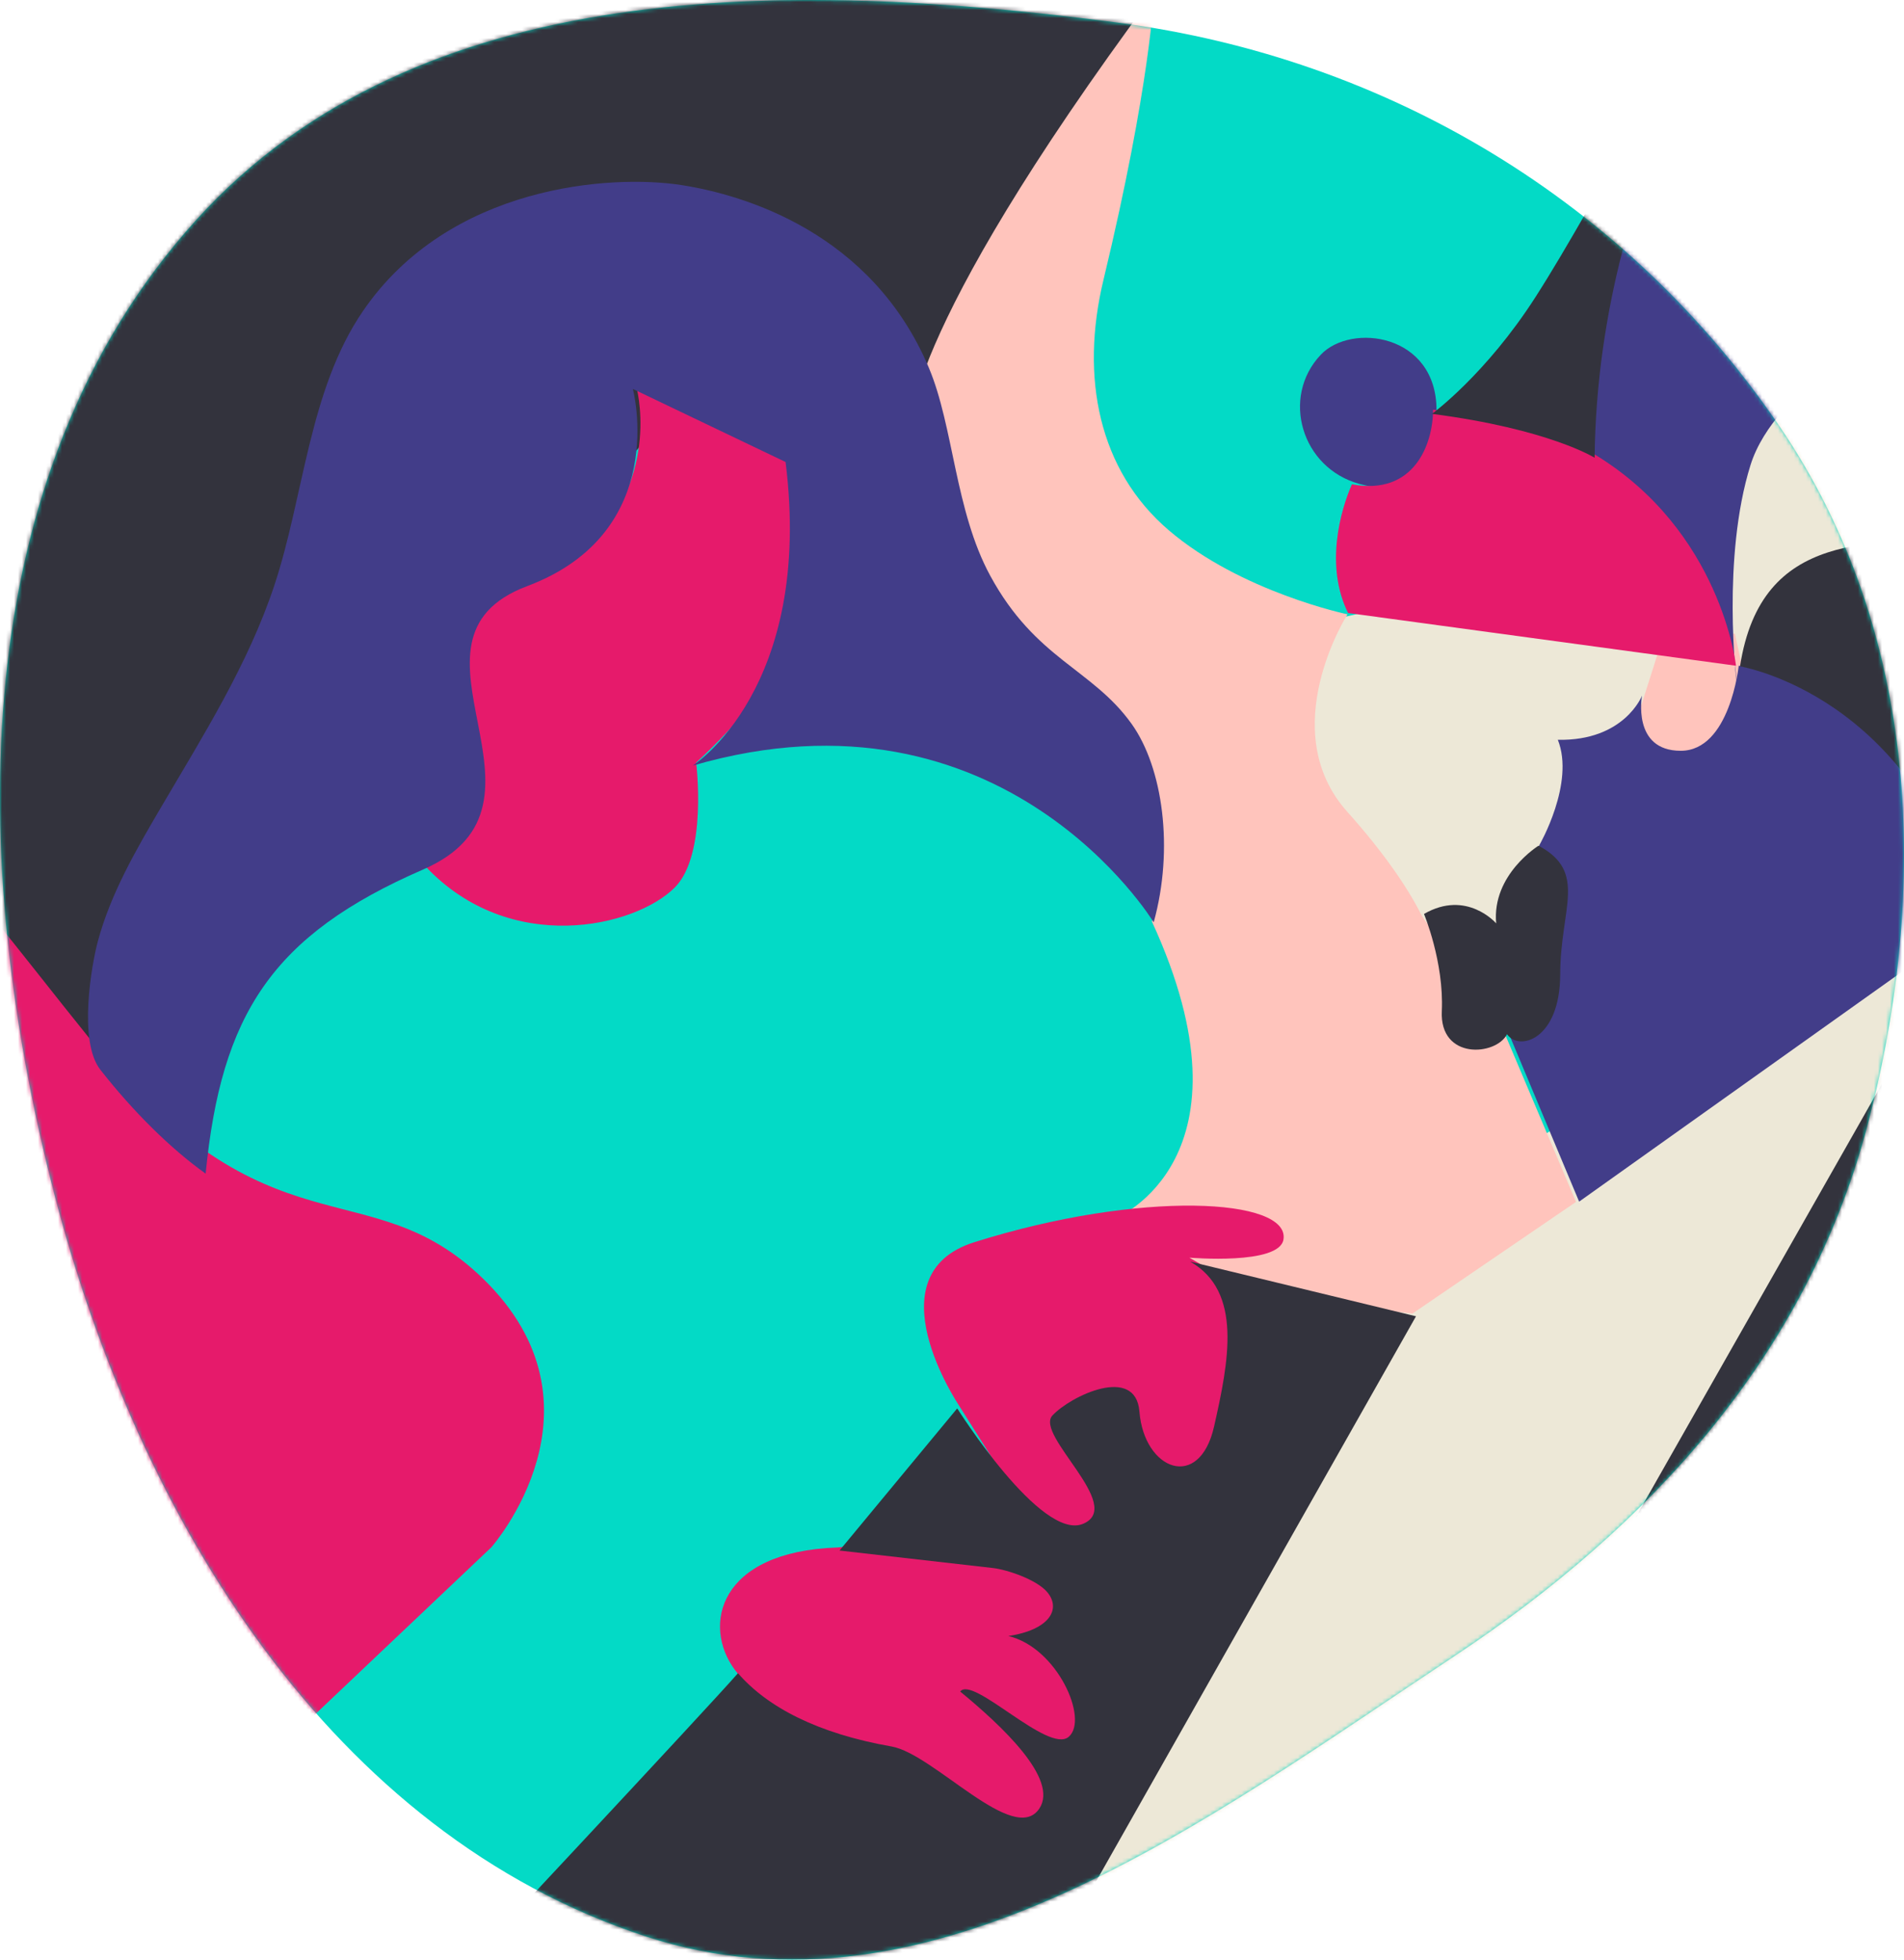 <svg width="476" height="490" xmlns="http://www.w3.org/2000/svg" xmlns:xlink="http://www.w3.org/1999/xlink"><defs><path d="M279.524 5.673c67.444 8.829 127.32 44.85 165.525 101.172 34.686 51.134 37.545 115.14 21.734 174.884-15.048 56.858-54.036 99.788-103.025 132.281-62.578 41.507-130.885 93.53-202.249 70.204C82.749 458.471 34.867 379.85 13.851 299.641-8.118 215.798-9.048 119.29 49.048 55.006 104.494-6.344 197.567-5.056 279.524 5.673z" id="a"/></defs><g fill="none" fill-rule="evenodd"><mask id="b" fill="#fff"><use xlink:href="#a"/></mask><use fill="#03DAC6" xlink:href="#a"/><g mask="url(#b)"><path d="M438 171.276l-50.56-28.813L313 159.566s8.97 85.897 9.629 85.897c.66 0 94.03-1.898 94.03-1.898L438 171.275z" fill="#EDE8D7"/><path d="M425 158.078l9.665 13.726 26.242 5.659s45.786-15.603 73.63-55.41c27.842-39.807 84.022-86.232 157.82-86.815C766.157 34.654 827-50.16 827-50.16s-42.144 12.475-48.632-17.224c-6.485-29.696-12.163-67.955-46.224-68.153-14.372-.082-24.989 13.124-30.365 26.787-7.511 19.1-12.912 41.56-46.252 42.697-23.525.801-31.102.05-62.373 9.522-31.271 9.473-78.476 6.371-78.476 6.371l-70.98 109.183L425 158.078zM495 215.463v50.721L371.737 447.92l-.628.145v.782l-1.352 1.99-61.187 37.074L232 534.463l97.479-215.265zM152.826 484.463c-.275.275-.551.55-.826.827" fill="#EDE8D7"/><path d="M-199 138.207l3.293 27.18 86.34 37.412h66.978l63.315 70.664 163.26-190.01 46.572 43.446L289.49-.65s1.725-18-14.342-35.85c-11.177-12.413-43.175-19.073-43.175-19.073s26.948-24.292 42.464-52.05c14.048-25.136 22.73-52.145 21.436-69.596-4.419-59.676-90.755-116.317-90.755-116.317l-23.549 20.523S87.904-137.965 91.568-48.456c0 0-46.235-30.792-105.533 2.4C-73.262-12.86-34.506-26.26-46.695-2.909c-26.367 50.52 15.559 113.177-15.113 145.697-15.496 16.432-44.28 19.922-65.982 14.68-25.356-6.123-42.674-22.732-42.674-22.732l5.63-49.19-34.166 52.66z" fill="#33333D"/><path d="M359.13 102.553c0-19.142-21.353-21.896-28.95-13.843-10.031 10.632-4.787 28.34 9.656 32.278 14.446 3.938 26.164-1.257 26.164-1.257l-6.87-17.178z" fill="#423D89"/><path fill="#FFC4BC" d="M416.015 158.463L406 189.932l36 6.53-8.27-38zM409 555.504s71.997 36.856 136.3-5.135c45.16-29.494 48.526-33.326 83.122-72.699s-46.632-80.207-46.632-80.207l-33.684 4.255-128.738 148.254L409 555.504z"/><path d="M209.313 386.94c-29.76 1.038-33.766 19.538-25.63 30.56 8.131 11.02 56.087 51.963 56.087 51.963l31.332-18.255L285 403.632l-29.745-21.17-45.942 4.478zM57.388 869.463l-69.703-87.912s35.715-17.238 34.851-36.199c-.863-18.961-19.873-32.177-52.133-28.153-32.26 4.02-83.529.573-74.311-72.973 9.215-73.548 72.007-133.88 167.632-190.763L240 661.462s-25.346 24.133-6.911 62.055c0 0-76.618-16.087-120.398 49.415-43.781 65.504-55.303 96.53-55.303 96.53M420 548.249s-6.657 30.147-35.246 53.659c-31.237 25.686-92.855 39.388-112.754 45.555l97.322-199s14.398 75.7 50.678 99.786" fill="#E61A6B"/><path d="M592-122.537v66.914s-37.952 12.512-52.614 54.43c-9.411 26.906-37.64 2.287-46.393 22.52-5.551 12.831 2.915 28.895 2.008 39.868-1.91 23.102-16.014 16.55-39.305 32.556-5.81 3.993-14.944 12.532-18.069 22.537-7.242 23.187-3.496 54.175-3.496 54.175s0-32.446-35.765-50.762c0 0-8.94-97.868 61.537-152.295C530.38-87.022 592-122.537 592-122.537" fill="#423D89"/><path d="M288.488-1.537s-.795 22.416-12.622 71.523c-5.889 24.456-1.146 47.658 16.305 62.584 18.1 15.482 44.7 21.037 44.7 21.037s-18.407 28.925 0 49.435c8.996 10.026 15.027 18.92 18.276 25.342 3.4 6.719 14.155 10.577 14.155 15.418 0 9.465-10.617 17.453 6.737 14.297L394 300.534l-40.9 27.929-66.496-7.955-7.581-15.964s36.285-14.726 8.94-74.155c0 0 6.795-12.916-20.46-57.64-3.071-5.04-17.296-4.213-21.29-10.086-1.865-2.742-2.97-8.051-4.619-10.495-33.255-49.311-14.111-43.79-14.111-43.79s-3.68-22.614 61.005-109.915" fill="#FFC4BC"/><path d="M10.839 309.897c-6.508 6.697-43.113-3.162-71.02-21.634-30.244-20.019-51.265-49.807-39.502-70.259 11.151-19.388 52.025-9.282 75.122 19.005 24.299 29.76 44.316 63.712 35.4 72.888m109.848 9.756c-28.713-27.814-53.137-4.151-98.135-59.777-17.444-21.568-34.712-45.072-48.424-56.456-21.653-17.978-45.947-16.553-83.993-19.096C-172.003 180.173-199 137-199 137v53.967c89.994 7.47 55.28 38.605 92.992 89.248 37.71 50.644 55.297 85.798 96.008 90.779 40.709 4.98 17.88 1.376 5.023 15.905-12.856 14.53 42.956 27.398 42.956 27.398L63.654 443l59.177-56.1s31.012-35.132-2.144-67.247" fill="#E61A6B"/><path d="M369 448.463l-62.575 39.751S271.537 557.445 191 604.639l48.187 56.824s5.94-8.153 32.74-14.314L369 448.463z" fill="#423D89"/><path d="M159.021 96.463l52.601 12.496s6.827 40.79-37.583 81.727c0 0 2.903 22.984-5.353 31.238-9.983 9.985-41.14 17.17-62.268-5.238-21.126-22.407-28.025-21.975-17.676-38.35 5.767-9.13 15.424-17.99 26.726-24.719 8.969-5.339 24.394-9.323 31.48-16.473 18.54-18.706 12.073-40.681 12.073-40.681M239.67 351.316l36.06 57.147L332 334.73l-34.657-20.261s22.48 1.936 23.526-4.542c1.662-10.3-35.503-12.479-77.301.684-25.79 8.125-3.897 40.704-3.897 40.704" fill="#E61A6B"/><path d="M394.782 300.463L493 230.53s-11.35-55.668-58.315-64.068c0 0-2.226 21.269-14.5 21.269-12.275 0-9.677-13.797-9.677-13.797s-4.371 11.377-21.051 11.05c4.332 10.847-4.608 26.322-4.608 26.322s-6.404 28.09-7.849 46.658l17.782 42.498z" fill="#423D89"/><path d="M337.02 153.28L434 166.462s-3.619-33.717-35.512-52.934c-10.973-6.614-19.44-8.913-40.224-11.066 0 8.508-4.692 21.569-20.284 18.64-2.81 6.352-6.837 20.366-.96 32.176" fill="#E61A6B"/><path d="M493.484 230.463s4.189-58.853 40.516-108c0 0-19.05 9.952-40.516 11.669-24.932 1.998-53.122-2.123-58.484 32.498 0 0 44.05 7.071 58.484 63.833M370 447.94s50.743 19.794 99.728-34.463c48.987-54.26 23.796-183.014 23.796-183.014L370 447.94z" fill="#33333D"/><path d="M24.463 235.366c3.205-11.917 9.502-22.772 15.698-33.336 10.512-17.924 21.825-35.787 28.41-55.61 7.432-22.37 8.658-48.882 22.155-68.62 21.586-31.57 62.037-34.276 79.699-31.513 15.669 2.451 47.552 11.874 61.806 45.715 6.167 14.64 6.526 35.706 15.3 51.903 11.385 21.02 25.53 23.283 35.407 37.145 7.765 10.902 10.594 31.142 5.486 49.573 0 0-37.495-61.772-115.233-39.187 0 0 30.279-19.248 23.205-75.914l-38.182-18.27s9.536 35.806-26.409 49.301c-35.948 13.495 11.76 54.437-26.048 70.873-37.806 16.437-50.436 36.264-54.344 76.037-8.805-6.284-18.166-15.562-26.331-25.99-5.614-7.171-2.136-26.463-.62-32.107" fill="#423D89"/><path d="M354 329.134L240.05 530.463l-127.128-35s64.19-68.59 71.568-77.085c7.362 8.495 19.926 15.084 38.424 18.33 10.53 1.848 30.634 24.999 36.926 15.505 4.893-7.38-9.445-20.73-19.79-29.25 3.181-4.108 22.051 15.68 27.128 11.32 5.08-4.361-2.854-22.316-15.084-25.198 10.392-1.585 13.193-6.772 9.752-10.932-2.634-3.185-10.107-5.672-13.573-6.069-15.993-1.822-38.394-4.381-38.394-4.381l29.422-35.54s20.98 33.314 31.495 28.849c10.515-4.462-12.178-22.198-7.695-27.066 4.486-4.869 20.82-12.74 21.754-.993 1.17 14.704 14.99 19.981 18.659 3.751 3.67-16.23 7.19-33.765-5.969-41.241L354 329.134zM374.046 230.884s-7.383-8.535-18.046-2.352c0 0 5.025 12.025 4.453 24.289-.576 12.264 13.547 11.201 16.308 5.776 2.935 4.318 13.272 1.454 13.293-15.011.023-16.464 6.929-25.506-5.417-32.123 0 0-11.712 7.239-10.591 19.421M358 103.485s13.414-9.771 25.906-29.26C400.099 48.962 418.342 10.36 441-13.536c0 0-41.556 52.896-42.344 128 0 0-11.403-7.186-40.656-10.978" fill="#33333D"/><path d="M-92.616 238.057c-15.027 8.666-23.514 27.394-20.132 44.417 1.49 7.508 5.02 14.514 6.28 22.065 1.26 7.55-.476 16.467-7.015 20.44-2.984 1.816-6.545 2.347-9.885 3.373-18.054 5.543-28.5 28.328-20.925 45.638 4.29 9.802 13.424 18.475 12.14 29.097-1.206 9.977-12.553 13.207-20.463 19.4-4.442 3.475-12.774 9.866-11.185 22.337.784 6.143 8.71 12.978 11.489 13.446 20.738 3.498 64.243 20.446 36.456 56.27-8.91 11.486-7.79 23.502-5.925 37.923 61.383-16.23 80.98-20.868 80.98-20.868s-14.552-13.508-13.014-27.257c1.954-17.471 17.825-29.473 31.91-39.984 14.083-10.51 29.043-24.543 27.837-42.084-1.516-22.069-28.49-38.901-23.36-60.418 2.585-10.84 13.13-19.145 13.314-30.284.165-10.025-8.208-18.055-16.716-23.35-8.509-5.29-18.198-9.59-23.867-17.857-11.138-16.252 5.896-37.88-2.19-49.753-8.374-12.298-35.326-8.552-45.73-2.55" fill="#423D89"/></g></g></svg>